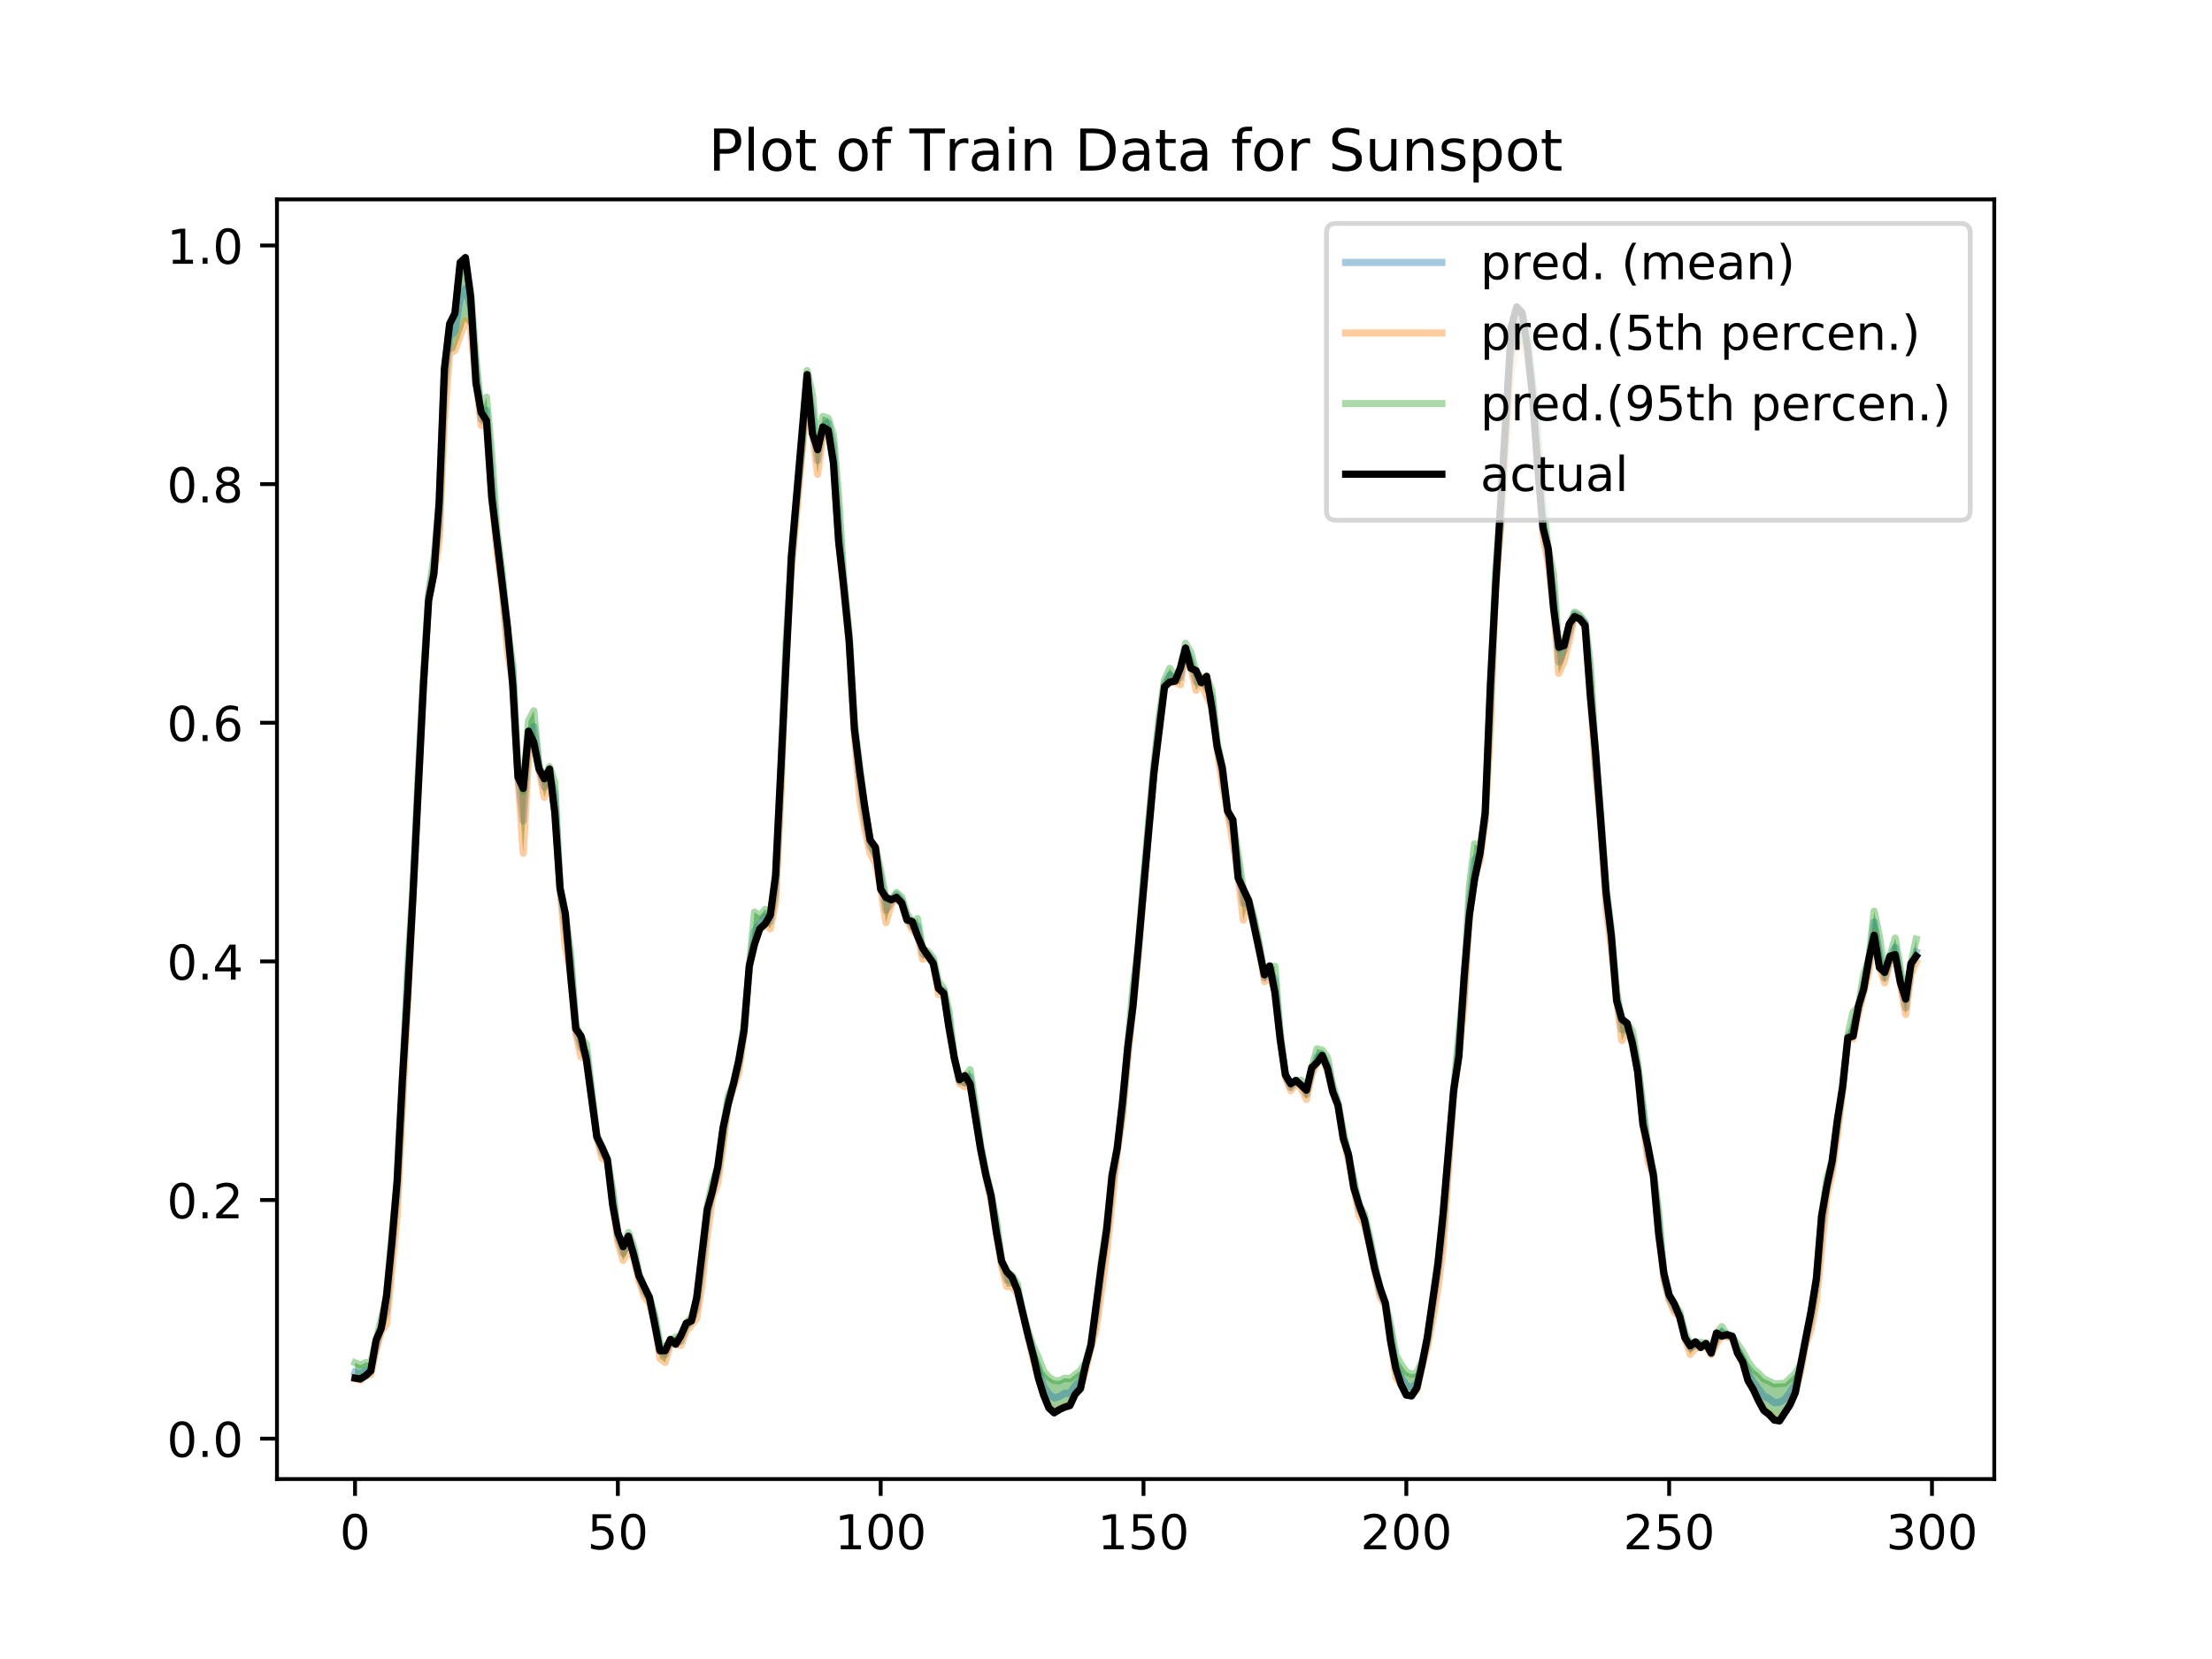 <?xml version="1.0" encoding="utf-8" standalone="no"?>
<!DOCTYPE svg PUBLIC "-//W3C//DTD SVG 1.1//EN"
  "http://www.w3.org/Graphics/SVG/1.1/DTD/svg11.dtd">
<!-- Created with matplotlib (http://matplotlib.org/) -->
<svg height="345pt" version="1.1" viewBox="0 0 460 345" width="460pt" xmlns="http://www.w3.org/2000/svg" xmlns:xlink="http://www.w3.org/1999/xlink">
 <defs>
  <style type="text/css">
*{stroke-linecap:butt;stroke-linejoin:round;}
  </style>
 </defs>
 <g id="figure_1">
  <g id="patch_1">
   <path d="M 0 345.6 
L 460.8 345.6 
L 460.8 0 
L 0 0 
z
" style="fill:#ffffff;"/>
  </g>
  <g id="axes_1">
   <g id="patch_2">
    <path d="M 57.6 307.584 
L 414.72 307.584 
L 414.72 41.472 
L 57.6 41.472 
z
" style="fill:#ffffff;"/>
   </g>
   <g id="PolyCollection_1">
    <path clip-path="url(#p7fd35e4f62)" d="M 73.833 283.401 
L 73.833 286.577 
L 74.926 287.036 
L 76.019 286.057 
L 77.112 285.891 
L 78.205 280.775 
L 79.298 276.934 
L 80.391 275.305 
L 81.485 263.992 
L 82.578 252.868 
L 83.671 230.648 
L 84.764 206.463 
L 85.857 188.164 
L 86.95 164.081 
L 88.043 143.191 
L 89.136 124.8 
L 90.229 119.446 
L 91.323 112.468 
L 92.416 87.406 
L 93.509 73.345 
L 94.602 72.884 
L 95.695 69.898 
L 96.788 66.735 
L 97.881 68.383 
L 98.974 79.222 
L 100.067 88.477 
L 101.161 87.344 
L 102.254 103.313 
L 103.347 114.938 
L 104.44 122.863 
L 105.533 135.536 
L 106.626 142.08 
L 107.719 161.562 
L 108.812 177.422 
L 109.905 157.372 
L 110.999 154.107 
L 112.092 160.016 
L 113.185 165.804 
L 114.278 162.538 
L 115.371 168.461 
L 116.464 184.978 
L 117.557 196.778 
L 118.65 202.357 
L 119.743 214.969 
L 120.837 219.796 
L 121.93 220.246 
L 123.023 228.567 
L 124.116 236.495 
L 125.209 240.843 
L 126.302 241.591 
L 127.395 250.257 
L 128.488 258.391 
L 129.581 262.125 
L 130.675 260.012 
L 131.768 261.646 
L 132.861 266.274 
L 133.954 269.624 
L 135.047 271.022 
L 136.14 275.044 
L 137.233 282.517 
L 138.326 283.333 
L 139.42 279.478 
L 140.513 279.437 
L 141.606 279.782 
L 142.699 276.899 
L 143.792 275.551 
L 144.885 274.148 
L 145.978 267.188 
L 147.071 256.817 
L 148.164 249.022 
L 149.258 246.041 
L 150.351 238.492 
L 151.444 229.484 
L 152.537 226.336 
L 153.63 223.043 
L 154.723 215.216 
L 155.816 201.267 
L 156.909 196.267 
L 158.002 193.1 
L 159.096 192.022 
L 160.189 193.133 
L 161.282 187.746 
L 162.375 165.869 
L 163.468 136.79 
L 164.561 118.868 
L 165.654 106.247 
L 166.747 94.574 
L 167.84 83.165 
L 168.934 89.684 
L 170.027 98.635 
L 171.12 90.535 
L 172.213 89.26 
L 173.306 95.744 
L 174.399 112.504 
L 175.492 123.847 
L 176.585 134.033 
L 177.678 152.995 
L 178.772 166.141 
L 179.865 172.599 
L 180.958 177.451 
L 182.051 179.513 
L 183.144 184.626 
L 184.237 191.867 
L 185.33 188.099 
L 186.423 186.527 
L 187.516 187.77 
L 188.61 191.292 
L 189.703 193.353 
L 190.796 194.395 
L 191.889 199.499 
L 192.982 198.839 
L 194.075 200.346 
L 195.168 206.77 
L 196.261 206.523 
L 197.354 213.719 
L 198.448 220.167 
L 199.541 225.317 
L 200.634 225.99 
L 201.727 225.252 
L 202.82 232.139 
L 203.913 238.896 
L 205.006 244.864 
L 206.099 249.687 
L 207.193 256.14 
L 208.286 263.247 
L 209.379 267.559 
L 210.472 267.53 
L 211.565 269.078 
L 212.658 273.005 
L 213.751 278.037 
L 214.844 282.695 
L 215.937 286.516 
L 217.031 290.105 
L 218.124 292.64 
L 219.217 293.606 
L 220.31 292.973 
L 221.403 292.411 
L 222.496 292.146 
L 223.589 289.87 
L 224.682 288.677 
L 225.775 284.923 
L 226.869 280.303 
L 227.962 276.375 
L 229.055 268.104 
L 230.148 260.46 
L 231.241 250.101 
L 232.334 239.712 
L 233.427 232.397 
L 234.52 220.091 
L 235.613 209.211 
L 236.707 199.062 
L 237.8 185.749 
L 238.893 172.394 
L 239.986 160.565 
L 241.079 151.458 
L 242.172 142.817 
L 243.265 141.679 
L 244.358 141.905 
L 245.451 142.404 
L 246.545 135.75 
L 247.638 138.809 
L 248.731 143.561 
L 249.824 141.95 
L 250.917 144.726 
L 252.01 146.896 
L 253.103 155.951 
L 254.196 163.025 
L 255.289 168.988 
L 256.383 175.12 
L 257.476 182.285 
L 258.569 191.345 
L 259.662 187.268 
L 260.755 192.235 
L 261.848 197.109 
L 262.941 204.134 
L 264.034 202.897 
L 265.127 206.202 
L 266.221 216.282 
L 267.314 223.958 
L 268.407 226.813 
L 269.5 225.198 
L 270.593 226.392 
L 271.686 228.635 
L 272.779 223.535 
L 273.872 220.978 
L 274.966 219.897 
L 276.059 222.699 
L 277.152 227.212 
L 278.245 229.844 
L 279.338 236.698 
L 280.431 241.363 
L 281.524 246.919 
L 282.617 252.734 
L 283.71 254.636 
L 284.804 259.014 
L 285.897 264.423 
L 286.99 269.635 
L 288.083 271.624 
L 289.176 278.641 
L 290.269 286.429 
L 291.362 287.936 
L 292.455 290.078 
L 293.548 290.247 
L 294.642 289.106 
L 295.735 284.13 
L 296.828 280.179 
L 297.921 274.61 
L 299.014 268.047 
L 300.107 259.332 
L 301.2 243.954 
L 302.293 227.742 
L 303.386 219.463 
L 304.48 208.879 
L 305.573 190.188 
L 306.666 182.293 
L 307.759 179.007 
L 308.852 170.724 
L 309.945 151.451 
L 311.038 121.702 
L 312.131 109.337 
L 313.224 92.517 
L 314.318 76.886 
L 315.411 71.43 
L 316.504 71.704 
L 317.597 73.88 
L 318.69 82.04 
L 319.783 96.9 
L 320.876 111.26 
L 321.969 117.304 
L 323.062 126.105 
L 324.156 140.016 
L 325.249 137.496 
L 326.342 133.169 
L 327.435 128.161 
L 328.528 128.685 
L 329.621 130.006 
L 330.714 144.386 
L 331.807 160.733 
L 332.9 171.82 
L 333.994 188.715 
L 335.087 197.633 
L 336.18 207.891 
L 337.273 216.395 
L 338.366 214.286 
L 339.459 216.965 
L 340.552 222.782 
L 341.645 233.464 
L 342.739 241.659 
L 343.832 244.438 
L 344.925 256.212 
L 346.018 266.178 
L 347.111 270.353 
L 348.204 272.958 
L 349.297 273.835 
L 350.39 278.401 
L 351.483 281.654 
L 352.577 280.375 
L 353.67 280.172 
L 354.763 279.985 
L 355.856 281.702 
L 356.949 279.49 
L 358.042 277.811 
L 359.135 278.015 
L 360.228 278.21 
L 361.321 281.361 
L 362.415 283.471 
L 363.508 287.058 
L 364.601 288.938 
L 365.694 291.145 
L 366.787 293.114 
L 367.88 293.909 
L 368.973 295.036 
L 370.066 295.154 
L 371.159 293.632 
L 372.253 291.944 
L 373.346 289.507 
L 374.439 285.44 
L 375.532 279.692 
L 376.625 276.283 
L 377.718 270.66 
L 378.811 260.194 
L 379.904 248.74 
L 380.997 243.926 
L 382.091 236.157 
L 383.184 226.871 
L 384.277 216.204 
L 385.37 216.052 
L 386.463 210.822 
L 387.556 206.32 
L 388.649 202.025 
L 389.742 194.185 
L 390.835 201.041 
L 391.929 204.392 
L 393.022 200.006 
L 394.115 198.441 
L 395.208 204.719 
L 396.301 210.963 
L 397.394 202.647 
L 398.487 200.107 
L 398.487 195.323 
L 398.487 195.323 
L 397.394 200.451 
L 396.301 207.972 
L 395.208 201.374 
L 394.115 195.08 
L 393.022 198.914 
L 391.929 202.339 
L 390.835 194.734 
L 389.742 189.492 
L 388.649 199.4 
L 387.556 202.731 
L 386.463 209.34 
L 385.37 210.492 
L 384.277 215.324 
L 383.184 225.65 
L 382.091 233.094 
L 380.997 241.499 
L 379.904 244.996 
L 378.811 252.897 
L 377.718 265.873 
L 376.625 272.748 
L 375.532 277.825 
L 374.439 283.759 
L 373.346 285.612 
L 372.253 286.7 
L 371.159 287.67 
L 370.066 287.698 
L 368.973 287.775 
L 367.88 287.2 
L 366.787 286.724 
L 365.694 285.612 
L 364.601 284.715 
L 363.508 283.173 
L 362.415 281.092 
L 361.321 279.581 
L 360.228 277.893 
L 359.135 277.575 
L 358.042 275.885 
L 356.949 277.405 
L 355.856 280.247 
L 354.763 279.301 
L 353.67 279.217 
L 352.577 279.083 
L 351.483 279.465 
L 350.39 277.173 
L 349.297 272.808 
L 348.204 271.31 
L 347.111 269.409 
L 346.018 264.9 
L 344.925 252.038 
L 343.832 243.462 
L 342.739 238.762 
L 341.645 230.034 
L 340.552 220.951 
L 339.459 214.37 
L 338.366 212.82 
L 337.273 212.128 
L 336.18 206.158 
L 335.087 193.377 
L 333.994 184.503 
L 332.9 169.291 
L 331.807 156.579 
L 330.714 138.168 
L 329.621 129.386 
L 328.528 127.913 
L 327.435 127.265 
L 326.342 129.929 
L 325.249 133.748 
L 324.156 134.956 
L 323.062 119.443 
L 321.969 114.184 
L 320.876 104.706 
L 319.783 89.856 
L 318.69 79.106 
L 317.597 68.022 
L 316.504 65.006 
L 315.411 64.038 
L 314.318 68.032 
L 313.224 85.904 
L 312.131 104.766 
L 311.038 118.495 
L 309.945 142.583 
L 308.852 169.164 
L 307.759 176.405 
L 306.666 175.47 
L 305.573 184.408 
L 304.48 203.526 
L 303.386 215.069 
L 302.293 226.75 
L 301.2 239.151 
L 300.107 252.476 
L 299.014 262.39 
L 297.921 270.417 
L 296.828 278.162 
L 295.735 283.034 
L 294.642 285.522 
L 293.548 285.776 
L 292.455 285.297 
L 291.362 283.74 
L 290.269 281.727 
L 289.176 275.585 
L 288.083 270.752 
L 286.99 267.935 
L 285.897 262.813 
L 284.804 256.964 
L 283.71 252.433 
L 282.617 250.558 
L 281.524 245.557 
L 280.431 240.13 
L 279.338 235.281 
L 278.245 229.382 
L 277.152 225.645 
L 276.059 219.892 
L 274.966 218.385 
L 273.872 218.115 
L 272.779 222.141 
L 271.686 226.753 
L 270.593 224.676 
L 269.5 224.646 
L 268.407 225.455 
L 267.314 223.546 
L 266.221 214.655 
L 265.127 200.966 
L 264.034 200.971 
L 262.941 202.75 
L 261.848 196.246 
L 260.755 190.777 
L 259.662 187.06 
L 258.569 185.102 
L 257.476 178.174 
L 256.383 170.48 
L 255.289 168.555 
L 254.196 159.391 
L 253.103 154.271 
L 252.01 143.528 
L 250.917 140.867 
L 249.824 141.006 
L 248.731 139.74 
L 247.638 135.656 
L 246.545 133.781 
L 245.451 139.177 
L 244.358 140.67 
L 243.265 138.987 
L 242.172 141.371 
L 241.079 149.031 
L 239.986 158.782 
L 238.893 170.331 
L 237.8 182.554 
L 236.707 196.782 
L 235.613 205.286 
L 234.52 217.888 
L 233.427 229.448 
L 232.334 238.522 
L 231.241 244.548 
L 230.148 254.799 
L 229.055 262.04 
L 227.962 271.384 
L 226.869 279.399 
L 225.775 283.302 
L 224.682 285.012 
L 223.589 285.846 
L 222.496 286.72 
L 221.403 286.616 
L 220.31 287.15 
L 219.217 287.092 
L 218.124 286.4 
L 217.031 285.147 
L 215.937 282.32 
L 214.844 279.93 
L 213.751 276.661 
L 212.658 272.791 
L 211.565 267.04 
L 210.472 265.214 
L 209.379 264.647 
L 208.286 262.004 
L 207.193 253.808 
L 206.099 248.112 
L 205.006 243.66 
L 203.913 237.948 
L 202.82 229.771 
L 201.727 222.453 
L 200.634 223.9 
L 199.541 224.549 
L 198.448 219.735 
L 197.354 210.242 
L 196.261 205.632 
L 195.168 204.061 
L 194.075 199.228 
L 192.982 197.859 
L 191.889 197.306 
L 190.796 191.038 
L 189.703 191.788 
L 188.61 189.992 
L 187.516 186.576 
L 186.423 185.602 
L 185.33 187.17 
L 184.237 186.855 
L 183.144 181.033 
L 182.051 176.206 
L 180.958 174.771 
L 179.865 168.227 
L 178.772 159.585 
L 177.678 150.295 
L 176.585 131.462 
L 175.492 120.69 
L 174.399 103.29 
L 173.306 90.417 
L 172.213 86.959 
L 171.12 86.595 
L 170.027 93.62 
L 168.934 82.03 
L 167.84 77.076 
L 166.747 92.538 
L 165.654 103.609 
L 164.561 116.015 
L 163.468 133.602 
L 162.375 160.278 
L 161.282 182.537 
L 160.189 190.402 
L 159.096 189.1 
L 158.002 190.446 
L 156.909 189.686 
L 155.816 200.869 
L 154.723 213.123 
L 153.63 220.546 
L 152.537 225.091 
L 151.444 227.945 
L 150.351 234.837 
L 149.258 242.73 
L 148.164 245.872 
L 147.071 250.93 
L 145.978 261.16 
L 144.885 270.031 
L 143.792 273.845 
L 142.699 275.224 
L 141.606 277.841 
L 140.513 278.063 
L 139.42 278.623 
L 138.326 280.658 
L 137.233 279.295 
L 136.14 273.463 
L 135.047 269.635 
L 133.954 267.722 
L 132.861 264.714 
L 131.768 259.161 
L 130.675 256.303 
L 129.581 259.363 
L 128.488 256.45 
L 127.395 247.342 
L 126.302 240.967 
L 125.209 238.702 
L 124.116 236.096 
L 123.023 226.182 
L 121.93 217.162 
L 120.837 215.749 
L 119.743 213.112 
L 118.65 197.968 
L 117.557 190.115 
L 116.464 184.214 
L 115.371 162.701 
L 114.278 159.404 
L 113.185 162.042 
L 112.092 159.152 
L 110.999 147.819 
L 109.905 149.932 
L 108.812 164.555 
L 107.719 160.984 
L 106.626 138.167 
L 105.533 130.623 
L 104.44 119.042 
L 103.347 110.171 
L 102.254 94.385 
L 101.161 82.595 
L 100.067 85.921 
L 98.974 74.414 
L 97.881 60.768 
L 96.788 54.102 
L 95.695 55.163 
L 94.602 65.442 
L 93.509 67.47 
L 92.416 76.964 
L 91.323 105.083 
L 90.229 116.057 
L 89.136 123.444 
L 88.043 141.071 
L 86.95 161.393 
L 85.857 184.769 
L 84.764 201.366 
L 83.671 224.776 
L 82.578 245.79 
L 81.485 256.939 
L 80.391 269.697 
L 79.298 274.21 
L 78.205 278.909 
L 77.112 283.351 
L 76.019 283.368 
L 74.926 283.891 
L 73.833 283.401 
z
" style="fill:#008000;fill-opacity:0.4;"/>
   </g>
   <g id="matplotlib.axis_1">
    <g id="xtick_1">
     <g id="line2d_1">
      <defs>
       <path d="M 0 0 
L 0 3.5 
" id="m88e26ce57f" style="stroke:#000000;stroke-width:0.8;"/>
      </defs>
      <g>
       <use style="stroke:#000000;stroke-width:0.8;" x="73.833" xlink:href="#m88e26ce57f" y="307.584"/>
      </g>
     </g>
     <g id="text_1">
      <!-- 0 -->
      <defs>
       <path d="M 31.781 66.406 
Q 24.172 66.406 20.328 58.906 
Q 16.5 51.422 16.5 36.375 
Q 16.5 21.391 20.328 13.891 
Q 24.172 6.391 31.781 6.391 
Q 39.453 6.391 43.281 13.891 
Q 47.125 21.391 47.125 36.375 
Q 47.125 51.422 43.281 58.906 
Q 39.453 66.406 31.781 66.406 
z
M 31.781 74.219 
Q 44.047 74.219 50.516 64.516 
Q 56.984 54.828 56.984 36.375 
Q 56.984 17.969 50.516 8.266 
Q 44.047 -1.422 31.781 -1.422 
Q 19.531 -1.422 13.062 8.266 
Q 6.594 17.969 6.594 36.375 
Q 6.594 54.828 13.062 64.516 
Q 19.531 74.219 31.781 74.219 
z
" id="DejaVuSans-30"/>
      </defs>
      <g transform="translate(70.651 322.182)scale(0.1 -0.1)">
       <use xlink:href="#DejaVuSans-30"/>
      </g>
     </g>
    </g>
    <g id="xtick_2">
     <g id="line2d_2">
      <g>
       <use style="stroke:#000000;stroke-width:0.8;" x="128.488" xlink:href="#m88e26ce57f" y="307.584"/>
      </g>
     </g>
     <g id="text_2">
      <!-- 50 -->
      <defs>
       <path d="M 10.797 72.906 
L 49.516 72.906 
L 49.516 64.594 
L 19.828 64.594 
L 19.828 46.734 
Q 21.969 47.469 24.109 47.828 
Q 26.266 48.188 28.422 48.188 
Q 40.625 48.188 47.75 41.5 
Q 54.891 34.812 54.891 23.391 
Q 54.891 11.625 47.562 5.094 
Q 40.234 -1.422 26.906 -1.422 
Q 22.312 -1.422 17.547 -0.641 
Q 12.797 0.141 7.719 1.703 
L 7.719 11.625 
Q 12.109 9.234 16.797 8.062 
Q 21.484 6.891 26.703 6.891 
Q 35.156 6.891 40.078 11.328 
Q 45.016 15.766 45.016 23.391 
Q 45.016 31 40.078 35.438 
Q 35.156 39.891 26.703 39.891 
Q 22.75 39.891 18.812 39.016 
Q 14.891 38.141 10.797 36.281 
z
" id="DejaVuSans-35"/>
      </defs>
      <g transform="translate(122.126 322.182)scale(0.1 -0.1)">
       <use xlink:href="#DejaVuSans-35"/>
       <use x="63.623" xlink:href="#DejaVuSans-30"/>
      </g>
     </g>
    </g>
    <g id="xtick_3">
     <g id="line2d_3">
      <g>
       <use style="stroke:#000000;stroke-width:0.8;" x="183.144" xlink:href="#m88e26ce57f" y="307.584"/>
      </g>
     </g>
     <g id="text_3">
      <!-- 100 -->
      <defs>
       <path d="M 12.406 8.297 
L 28.516 8.297 
L 28.516 63.922 
L 10.984 60.406 
L 10.984 69.391 
L 28.422 72.906 
L 38.281 72.906 
L 38.281 8.297 
L 54.391 8.297 
L 54.391 0 
L 12.406 0 
z
" id="DejaVuSans-31"/>
      </defs>
      <g transform="translate(173.6 322.182)scale(0.1 -0.1)">
       <use xlink:href="#DejaVuSans-31"/>
       <use x="63.623" xlink:href="#DejaVuSans-30"/>
       <use x="127.246" xlink:href="#DejaVuSans-30"/>
      </g>
     </g>
    </g>
    <g id="xtick_4">
     <g id="line2d_4">
      <g>
       <use style="stroke:#000000;stroke-width:0.8;" x="237.8" xlink:href="#m88e26ce57f" y="307.584"/>
      </g>
     </g>
     <g id="text_4">
      <!-- 150 -->
      <g transform="translate(228.256 322.182)scale(0.1 -0.1)">
       <use xlink:href="#DejaVuSans-31"/>
       <use x="63.623" xlink:href="#DejaVuSans-35"/>
       <use x="127.246" xlink:href="#DejaVuSans-30"/>
      </g>
     </g>
    </g>
    <g id="xtick_5">
     <g id="line2d_5">
      <g>
       <use style="stroke:#000000;stroke-width:0.8;" x="292.455" xlink:href="#m88e26ce57f" y="307.584"/>
      </g>
     </g>
     <g id="text_5">
      <!-- 200 -->
      <defs>
       <path d="M 19.188 8.297 
L 53.609 8.297 
L 53.609 0 
L 7.328 0 
L 7.328 8.297 
Q 12.938 14.109 22.625 23.891 
Q 32.328 33.688 34.812 36.531 
Q 39.547 41.844 41.422 45.531 
Q 43.312 49.219 43.312 52.781 
Q 43.312 58.594 39.234 62.25 
Q 35.156 65.922 28.609 65.922 
Q 23.969 65.922 18.812 64.312 
Q 13.672 62.703 7.812 59.422 
L 7.812 69.391 
Q 13.766 71.781 18.938 73 
Q 24.125 74.219 28.422 74.219 
Q 39.75 74.219 46.484 68.547 
Q 53.219 62.891 53.219 53.422 
Q 53.219 48.922 51.531 44.891 
Q 49.859 40.875 45.406 35.406 
Q 44.188 33.984 37.641 27.219 
Q 31.109 20.453 19.188 8.297 
z
" id="DejaVuSans-32"/>
      </defs>
      <g transform="translate(282.912 322.182)scale(0.1 -0.1)">
       <use xlink:href="#DejaVuSans-32"/>
       <use x="63.623" xlink:href="#DejaVuSans-30"/>
       <use x="127.246" xlink:href="#DejaVuSans-30"/>
      </g>
     </g>
    </g>
    <g id="xtick_6">
     <g id="line2d_6">
      <g>
       <use style="stroke:#000000;stroke-width:0.8;" x="347.111" xlink:href="#m88e26ce57f" y="307.584"/>
      </g>
     </g>
     <g id="text_6">
      <!-- 250 -->
      <g transform="translate(337.567 322.182)scale(0.1 -0.1)">
       <use xlink:href="#DejaVuSans-32"/>
       <use x="63.623" xlink:href="#DejaVuSans-35"/>
       <use x="127.246" xlink:href="#DejaVuSans-30"/>
      </g>
     </g>
    </g>
    <g id="xtick_7">
     <g id="line2d_7">
      <g>
       <use style="stroke:#000000;stroke-width:0.8;" x="401.767" xlink:href="#m88e26ce57f" y="307.584"/>
      </g>
     </g>
     <g id="text_7">
      <!-- 300 -->
      <defs>
       <path d="M 40.578 39.312 
Q 47.656 37.797 51.625 33 
Q 55.609 28.219 55.609 21.188 
Q 55.609 10.406 48.188 4.484 
Q 40.766 -1.422 27.094 -1.422 
Q 22.516 -1.422 17.656 -0.516 
Q 12.797 0.391 7.625 2.203 
L 7.625 11.719 
Q 11.719 9.328 16.594 8.109 
Q 21.484 6.891 26.812 6.891 
Q 36.078 6.891 40.938 10.547 
Q 45.797 14.203 45.797 21.188 
Q 45.797 27.641 41.281 31.266 
Q 36.766 34.906 28.719 34.906 
L 20.219 34.906 
L 20.219 43.016 
L 29.109 43.016 
Q 36.375 43.016 40.234 45.922 
Q 44.094 48.828 44.094 54.297 
Q 44.094 59.906 40.109 62.906 
Q 36.141 65.922 28.719 65.922 
Q 24.656 65.922 20.016 65.031 
Q 15.375 64.156 9.812 62.312 
L 9.812 71.094 
Q 15.438 72.656 20.344 73.438 
Q 25.25 74.219 29.594 74.219 
Q 40.828 74.219 47.359 69.109 
Q 53.906 64.016 53.906 55.328 
Q 53.906 49.266 50.438 45.094 
Q 46.969 40.922 40.578 39.312 
z
" id="DejaVuSans-33"/>
      </defs>
      <g transform="translate(392.223 322.182)scale(0.1 -0.1)">
       <use xlink:href="#DejaVuSans-33"/>
       <use x="63.623" xlink:href="#DejaVuSans-30"/>
       <use x="127.246" xlink:href="#DejaVuSans-30"/>
      </g>
     </g>
    </g>
   </g>
   <g id="matplotlib.axis_2">
    <g id="ytick_1">
     <g id="line2d_8">
      <defs>
       <path d="M 0 0 
L -3.5 0 
" id="mdd215b3b22" style="stroke:#000000;stroke-width:0.8;"/>
      </defs>
      <g>
       <use style="stroke:#000000;stroke-width:0.8;" x="57.6" xlink:href="#mdd215b3b22" y="299.179"/>
      </g>
     </g>
     <g id="text_8">
      <!-- 0.0 -->
      <defs>
       <path d="M 10.688 12.406 
L 21 12.406 
L 21 0 
L 10.688 0 
z
" id="DejaVuSans-2e"/>
      </defs>
      <g transform="translate(34.697 302.978)scale(0.1 -0.1)">
       <use xlink:href="#DejaVuSans-30"/>
       <use x="63.623" xlink:href="#DejaVuSans-2e"/>
       <use x="95.41" xlink:href="#DejaVuSans-30"/>
      </g>
     </g>
    </g>
    <g id="ytick_2">
     <g id="line2d_9">
      <g>
       <use style="stroke:#000000;stroke-width:0.8;" x="57.6" xlink:href="#mdd215b3b22" y="249.553"/>
      </g>
     </g>
     <g id="text_9">
      <!-- 0.2 -->
      <g transform="translate(34.697 253.353)scale(0.1 -0.1)">
       <use xlink:href="#DejaVuSans-30"/>
       <use x="63.623" xlink:href="#DejaVuSans-2e"/>
       <use x="95.41" xlink:href="#DejaVuSans-32"/>
      </g>
     </g>
    </g>
    <g id="ytick_3">
     <g id="line2d_10">
      <g>
       <use style="stroke:#000000;stroke-width:0.8;" x="57.6" xlink:href="#mdd215b3b22" y="199.928"/>
      </g>
     </g>
     <g id="text_10">
      <!-- 0.4 -->
      <defs>
       <path d="M 37.797 64.312 
L 12.891 25.391 
L 37.797 25.391 
z
M 35.203 72.906 
L 47.609 72.906 
L 47.609 25.391 
L 58.016 25.391 
L 58.016 17.188 
L 47.609 17.188 
L 47.609 0 
L 37.797 0 
L 37.797 17.188 
L 4.891 17.188 
L 4.891 26.703 
z
" id="DejaVuSans-34"/>
      </defs>
      <g transform="translate(34.697 203.727)scale(0.1 -0.1)">
       <use xlink:href="#DejaVuSans-30"/>
       <use x="63.623" xlink:href="#DejaVuSans-2e"/>
       <use x="95.41" xlink:href="#DejaVuSans-34"/>
      </g>
     </g>
    </g>
    <g id="ytick_4">
     <g id="line2d_11">
      <g>
       <use style="stroke:#000000;stroke-width:0.8;" x="57.6" xlink:href="#mdd215b3b22" y="150.302"/>
      </g>
     </g>
     <g id="text_11">
      <!-- 0.6 -->
      <defs>
       <path d="M 33.016 40.375 
Q 26.375 40.375 22.484 35.828 
Q 18.609 31.297 18.609 23.391 
Q 18.609 15.531 22.484 10.953 
Q 26.375 6.391 33.016 6.391 
Q 39.656 6.391 43.531 10.953 
Q 47.406 15.531 47.406 23.391 
Q 47.406 31.297 43.531 35.828 
Q 39.656 40.375 33.016 40.375 
z
M 52.594 71.297 
L 52.594 62.312 
Q 48.875 64.062 45.094 64.984 
Q 41.312 65.922 37.594 65.922 
Q 27.828 65.922 22.672 59.328 
Q 17.531 52.734 16.797 39.406 
Q 19.672 43.656 24.016 45.922 
Q 28.375 48.188 33.594 48.188 
Q 44.578 48.188 50.953 41.516 
Q 57.328 34.859 57.328 23.391 
Q 57.328 12.156 50.688 5.359 
Q 44.047 -1.422 33.016 -1.422 
Q 20.359 -1.422 13.672 8.266 
Q 6.984 17.969 6.984 36.375 
Q 6.984 53.656 15.188 63.938 
Q 23.391 74.219 37.203 74.219 
Q 40.922 74.219 44.703 73.484 
Q 48.484 72.75 52.594 71.297 
z
" id="DejaVuSans-36"/>
      </defs>
      <g transform="translate(34.697 154.102)scale(0.1 -0.1)">
       <use xlink:href="#DejaVuSans-30"/>
       <use x="63.623" xlink:href="#DejaVuSans-2e"/>
       <use x="95.41" xlink:href="#DejaVuSans-36"/>
      </g>
     </g>
    </g>
    <g id="ytick_5">
     <g id="line2d_12">
      <g>
       <use style="stroke:#000000;stroke-width:0.8;" x="57.6" xlink:href="#mdd215b3b22" y="100.677"/>
      </g>
     </g>
     <g id="text_12">
      <!-- 0.8 -->
      <defs>
       <path d="M 31.781 34.625 
Q 24.75 34.625 20.719 30.859 
Q 16.703 27.094 16.703 20.516 
Q 16.703 13.922 20.719 10.156 
Q 24.75 6.391 31.781 6.391 
Q 38.812 6.391 42.859 10.172 
Q 46.922 13.969 46.922 20.516 
Q 46.922 27.094 42.891 30.859 
Q 38.875 34.625 31.781 34.625 
z
M 21.922 38.812 
Q 15.578 40.375 12.031 44.719 
Q 8.5 49.078 8.5 55.328 
Q 8.5 64.062 14.719 69.141 
Q 20.953 74.219 31.781 74.219 
Q 42.672 74.219 48.875 69.141 
Q 55.078 64.062 55.078 55.328 
Q 55.078 49.078 51.531 44.719 
Q 48 40.375 41.703 38.812 
Q 48.828 37.156 52.797 32.312 
Q 56.781 27.484 56.781 20.516 
Q 56.781 9.906 50.312 4.234 
Q 43.844 -1.422 31.781 -1.422 
Q 19.734 -1.422 13.25 4.234 
Q 6.781 9.906 6.781 20.516 
Q 6.781 27.484 10.781 32.312 
Q 14.797 37.156 21.922 38.812 
z
M 18.312 54.391 
Q 18.312 48.734 21.844 45.562 
Q 25.391 42.391 31.781 42.391 
Q 38.141 42.391 41.719 45.562 
Q 45.312 48.734 45.312 54.391 
Q 45.312 60.062 41.719 63.234 
Q 38.141 66.406 31.781 66.406 
Q 25.391 66.406 21.844 63.234 
Q 18.312 60.062 18.312 54.391 
z
" id="DejaVuSans-38"/>
      </defs>
      <g transform="translate(34.697 104.476)scale(0.1 -0.1)">
       <use xlink:href="#DejaVuSans-30"/>
       <use x="63.623" xlink:href="#DejaVuSans-2e"/>
       <use x="95.41" xlink:href="#DejaVuSans-38"/>
      </g>
     </g>
    </g>
    <g id="ytick_6">
     <g id="line2d_13">
      <g>
       <use style="stroke:#000000;stroke-width:0.8;" x="57.6" xlink:href="#mdd215b3b22" y="51.051"/>
      </g>
     </g>
     <g id="text_13">
      <!-- 1.0 -->
      <g transform="translate(34.697 54.851)scale(0.1 -0.1)">
       <use xlink:href="#DejaVuSans-31"/>
       <use x="63.623" xlink:href="#DejaVuSans-2e"/>
       <use x="95.41" xlink:href="#DejaVuSans-30"/>
      </g>
     </g>
    </g>
   </g>
   <g id="line2d_14">
    <path clip-path="url(#p7fd35e4f62)" d="M 73.833 285.355 
L 74.926 285.801 
L 76.019 284.976 
L 77.112 284.742 
L 79.298 275.733 
L 80.391 272.662 
L 81.485 259.933 
L 82.578 248.711 
L 83.671 227.543 
L 84.764 203.929 
L 85.857 186.503 
L 86.95 162.981 
L 88.043 142.266 
L 89.136 124.138 
L 90.229 118.161 
L 91.323 109.408 
L 92.416 81.401 
L 93.509 69.984 
L 94.602 68.893 
L 95.695 61.994 
L 96.788 60.028 
L 97.881 63.853 
L 98.974 76.623 
L 100.067 87.198 
L 101.161 85.321 
L 102.254 99.816 
L 103.347 112.572 
L 104.44 121.402 
L 105.533 132.951 
L 106.626 139.687 
L 107.719 161.237 
L 108.812 170.713 
L 109.905 153.236 
L 110.999 151.103 
L 112.092 159.674 
L 113.185 163.66 
L 114.278 160.702 
L 115.371 165.088 
L 116.464 184.639 
L 117.557 192.937 
L 118.65 199.902 
L 119.743 214.018 
L 120.837 217.915 
L 121.93 218.913 
L 124.116 236.331 
L 125.209 239.7 
L 126.302 241.241 
L 127.395 248.547 
L 128.488 257.29 
L 129.581 260.648 
L 130.675 257.875 
L 131.768 260.539 
L 132.861 265.441 
L 133.954 268.62 
L 135.047 270.196 
L 136.14 274.122 
L 137.233 280.902 
L 138.326 281.71 
L 139.42 279.124 
L 140.513 278.664 
L 141.606 278.877 
L 142.699 275.929 
L 143.792 274.695 
L 144.885 272.05 
L 145.978 263.541 
L 147.071 253.267 
L 148.164 247.506 
L 149.258 244.162 
L 151.444 228.746 
L 152.537 225.622 
L 153.63 221.586 
L 154.723 214.2 
L 155.816 201.021 
L 156.909 193.666 
L 158.002 192 
L 159.096 190.655 
L 160.189 191.656 
L 161.282 185.539 
L 162.375 163.155 
L 163.468 134.847 
L 164.561 117.552 
L 165.654 104.694 
L 166.747 93.405 
L 167.84 79.544 
L 168.934 85.782 
L 170.027 95.766 
L 171.12 88.626 
L 172.213 87.917 
L 173.306 92.752 
L 174.399 108.816 
L 175.492 122.29 
L 176.585 132.88 
L 177.678 151.619 
L 178.772 162.234 
L 179.865 170.412 
L 180.958 175.938 
L 182.051 177.431 
L 183.144 182.587 
L 184.237 189.29 
L 186.423 185.999 
L 187.516 187.301 
L 188.61 190.78 
L 189.703 192.713 
L 190.796 192.534 
L 191.889 198.42 
L 192.982 198.44 
L 194.075 199.89 
L 195.168 205.454 
L 196.261 206.08 
L 197.354 212.276 
L 198.448 219.962 
L 199.541 224.895 
L 200.634 225.179 
L 201.727 223.959 
L 203.913 238.419 
L 205.006 244.277 
L 206.099 248.843 
L 207.193 255.065 
L 208.286 262.533 
L 209.379 266.183 
L 210.472 266.179 
L 211.565 268.124 
L 213.751 277.398 
L 214.844 281.421 
L 217.031 288.236 
L 218.124 289.945 
L 219.217 290.716 
L 220.31 290.429 
L 221.403 289.741 
L 222.496 289.775 
L 223.589 288.188 
L 224.682 287.086 
L 225.775 284.017 
L 226.869 279.816 
L 227.962 273.752 
L 229.055 264.563 
L 230.148 257.093 
L 231.241 246.746 
L 233.427 231.073 
L 235.613 207.651 
L 236.707 197.772 
L 238.893 171.347 
L 239.986 159.815 
L 241.079 149.967 
L 242.172 142.274 
L 243.265 140.369 
L 244.358 141.38 
L 245.451 140.876 
L 246.545 134.766 
L 247.638 137.286 
L 248.731 141.797 
L 249.824 141.528 
L 250.917 142.829 
L 252.01 144.981 
L 253.103 155.143 
L 254.196 160.834 
L 255.289 168.742 
L 256.383 172.204 
L 258.569 187.816 
L 259.662 187.167 
L 260.755 191.517 
L 261.848 196.631 
L 262.941 203.349 
L 264.034 201.926 
L 265.127 203.793 
L 266.221 215.641 
L 267.314 223.769 
L 268.407 226.177 
L 269.5 224.862 
L 270.593 225.577 
L 271.686 227.566 
L 272.779 222.971 
L 273.872 219.869 
L 274.966 219.231 
L 276.059 221.523 
L 277.152 226.587 
L 278.245 229.562 
L 279.338 236.005 
L 280.431 240.6 
L 282.617 251.439 
L 283.71 253.538 
L 284.804 258.142 
L 286.99 268.863 
L 288.083 271.138 
L 289.176 276.954 
L 290.269 284.209 
L 291.362 286.376 
L 292.455 288.21 
L 293.548 288.497 
L 294.642 287.65 
L 296.828 279.195 
L 299.014 264.628 
L 300.107 255.26 
L 302.293 227.224 
L 304.48 206.623 
L 305.573 187.79 
L 306.666 178.703 
L 307.759 177.665 
L 308.852 170.143 
L 309.945 146.881 
L 311.038 120.171 
L 312.131 107.309 
L 314.318 71.787 
L 315.411 67.326 
L 316.504 67.558 
L 317.597 71.229 
L 318.69 80.45 
L 319.783 93.621 
L 320.876 108.446 
L 323.062 122.999 
L 324.156 137.662 
L 325.249 135.27 
L 327.435 127.682 
L 328.528 128.3 
L 329.621 129.629 
L 330.714 141.432 
L 331.807 158.514 
L 332.9 170.759 
L 333.994 186.347 
L 335.087 195.286 
L 336.18 206.806 
L 337.273 214.148 
L 338.366 213.459 
L 339.459 215.984 
L 340.552 221.956 
L 342.739 240.177 
L 343.832 243.962 
L 344.925 253.842 
L 346.018 265.638 
L 347.111 269.974 
L 348.204 272.265 
L 349.297 273.427 
L 350.39 277.896 
L 351.483 280.385 
L 352.577 279.646 
L 353.67 279.704 
L 354.763 279.575 
L 355.856 281.084 
L 356.949 278.651 
L 358.042 276.954 
L 359.135 277.827 
L 360.228 278.057 
L 361.321 280.621 
L 362.415 282.53 
L 363.508 285.522 
L 364.601 287.356 
L 366.787 290.298 
L 367.88 290.871 
L 368.973 291.684 
L 370.066 291.614 
L 371.159 291.007 
L 372.253 289.561 
L 373.346 287.811 
L 374.439 284.465 
L 375.532 278.703 
L 376.625 274.236 
L 377.718 267.669 
L 378.811 255.65 
L 379.904 246.816 
L 380.997 242.473 
L 383.184 226.201 
L 384.277 215.773 
L 385.37 213.84 
L 386.463 210.086 
L 387.556 204.838 
L 388.649 200.47 
L 389.742 191.729 
L 390.835 198.327 
L 391.929 203.403 
L 393.022 199.457 
L 394.115 197.016 
L 396.301 209.608 
L 397.394 201.468 
L 398.487 198.01 
L 398.487 198.01 
" style="fill:none;opacity:0.4;stroke:#1f77b4;stroke-linecap:square;stroke-width:1.5;"/>
   </g>
   <g id="line2d_15">
    <path clip-path="url(#p7fd35e4f62)" d="M 73.833 286.577 
L 74.926 287.036 
L 76.019 286.057 
L 77.112 285.891 
L 78.205 280.775 
L 79.298 276.934 
L 80.391 275.305 
L 82.578 252.868 
L 88.043 143.191 
L 89.136 124.8 
L 90.229 119.446 
L 91.323 112.468 
L 92.416 87.406 
L 93.509 73.345 
L 94.602 72.884 
L 96.788 66.735 
L 97.881 68.383 
L 98.974 79.222 
L 100.067 88.477 
L 101.161 87.344 
L 102.254 103.313 
L 103.347 114.938 
L 104.44 122.863 
L 105.533 135.536 
L 106.626 142.08 
L 107.719 161.562 
L 108.812 177.422 
L 109.905 157.372 
L 110.999 154.107 
L 113.185 165.804 
L 114.278 162.538 
L 115.371 168.461 
L 116.464 184.978 
L 117.557 196.778 
L 118.65 202.357 
L 119.743 214.969 
L 120.837 219.796 
L 121.93 220.246 
L 124.116 236.495 
L 125.209 240.843 
L 126.302 241.591 
L 128.488 258.391 
L 129.581 262.125 
L 130.675 260.012 
L 131.768 261.646 
L 132.861 266.274 
L 133.954 269.624 
L 135.047 271.022 
L 136.14 275.044 
L 137.233 282.517 
L 138.326 283.333 
L 139.42 279.478 
L 140.513 279.437 
L 141.606 279.782 
L 142.699 276.899 
L 144.885 274.148 
L 145.978 267.188 
L 147.071 256.817 
L 148.164 249.022 
L 149.258 246.041 
L 150.351 238.492 
L 151.444 229.484 
L 153.63 223.043 
L 154.723 215.216 
L 155.816 201.267 
L 156.909 196.267 
L 158.002 193.1 
L 159.096 192.022 
L 160.189 193.133 
L 161.282 187.746 
L 162.375 165.869 
L 163.468 136.79 
L 164.561 118.868 
L 166.747 94.574 
L 167.84 83.165 
L 168.934 89.684 
L 170.027 98.635 
L 171.12 90.535 
L 172.213 89.26 
L 173.306 95.744 
L 174.399 112.504 
L 176.585 134.033 
L 177.678 152.995 
L 178.772 166.141 
L 179.865 172.599 
L 180.958 177.451 
L 182.051 179.513 
L 183.144 184.626 
L 184.237 191.867 
L 185.33 188.099 
L 186.423 186.527 
L 187.516 187.77 
L 188.61 191.292 
L 189.703 193.353 
L 190.796 194.395 
L 191.889 199.499 
L 192.982 198.839 
L 194.075 200.346 
L 195.168 206.77 
L 196.261 206.523 
L 197.354 213.719 
L 198.448 220.167 
L 199.541 225.317 
L 200.634 225.99 
L 201.727 225.252 
L 203.913 238.896 
L 205.006 244.864 
L 206.099 249.687 
L 208.286 263.247 
L 209.379 267.559 
L 210.472 267.53 
L 211.565 269.078 
L 212.658 273.005 
L 214.844 282.695 
L 217.031 290.105 
L 218.124 292.64 
L 219.217 293.606 
L 221.403 292.411 
L 222.496 292.146 
L 223.589 289.87 
L 224.682 288.677 
L 225.775 284.923 
L 226.869 280.303 
L 227.962 276.375 
L 230.148 260.46 
L 232.334 239.712 
L 233.427 232.397 
L 234.52 220.091 
L 236.707 199.062 
L 238.893 172.394 
L 239.986 160.565 
L 242.172 142.817 
L 243.265 141.679 
L 244.358 141.905 
L 245.451 142.404 
L 246.545 135.75 
L 247.638 138.809 
L 248.731 143.561 
L 249.824 141.95 
L 250.917 144.726 
L 252.01 146.896 
L 253.103 155.951 
L 254.196 163.025 
L 256.383 175.12 
L 257.476 182.285 
L 258.569 191.345 
L 259.662 187.268 
L 261.848 197.109 
L 262.941 204.134 
L 264.034 202.897 
L 265.127 206.202 
L 266.221 216.282 
L 267.314 223.958 
L 268.407 226.813 
L 269.5 225.198 
L 270.593 226.392 
L 271.686 228.635 
L 272.779 223.535 
L 273.872 220.978 
L 274.966 219.897 
L 276.059 222.699 
L 277.152 227.212 
L 278.245 229.844 
L 279.338 236.698 
L 280.431 241.363 
L 282.617 252.734 
L 283.71 254.636 
L 284.804 259.014 
L 286.99 269.635 
L 288.083 271.624 
L 289.176 278.641 
L 290.269 286.429 
L 291.362 287.936 
L 292.455 290.078 
L 293.548 290.247 
L 294.642 289.106 
L 295.735 284.13 
L 296.828 280.179 
L 297.921 274.61 
L 299.014 268.047 
L 300.107 259.332 
L 302.293 227.742 
L 303.386 219.463 
L 304.48 208.879 
L 305.573 190.188 
L 306.666 182.293 
L 307.759 179.007 
L 308.852 170.724 
L 309.945 151.451 
L 311.038 121.702 
L 312.131 109.337 
L 314.318 76.886 
L 315.411 71.43 
L 316.504 71.704 
L 317.597 73.88 
L 318.69 82.04 
L 320.876 111.26 
L 321.969 117.304 
L 323.062 126.105 
L 324.156 140.016 
L 325.249 137.496 
L 326.342 133.169 
L 327.435 128.161 
L 328.528 128.685 
L 329.621 130.006 
L 330.714 144.386 
L 331.807 160.733 
L 332.9 171.82 
L 333.994 188.715 
L 335.087 197.633 
L 336.18 207.891 
L 337.273 216.395 
L 338.366 214.286 
L 339.459 216.965 
L 340.552 222.782 
L 341.645 233.464 
L 342.739 241.659 
L 343.832 244.438 
L 344.925 256.212 
L 346.018 266.178 
L 347.111 270.353 
L 348.204 272.958 
L 349.297 273.835 
L 350.39 278.401 
L 351.483 281.654 
L 352.577 280.375 
L 354.763 279.985 
L 355.856 281.702 
L 356.949 279.49 
L 358.042 277.811 
L 360.228 278.21 
L 361.321 281.361 
L 362.415 283.471 
L 363.508 287.058 
L 364.601 288.938 
L 366.787 293.114 
L 367.88 293.909 
L 368.973 295.036 
L 370.066 295.154 
L 372.253 291.944 
L 373.346 289.507 
L 374.439 285.44 
L 375.532 279.692 
L 376.625 276.283 
L 377.718 270.66 
L 379.904 248.74 
L 380.997 243.926 
L 382.091 236.157 
L 383.184 226.871 
L 384.277 216.204 
L 385.37 216.052 
L 386.463 210.822 
L 388.649 202.025 
L 389.742 194.185 
L 390.835 201.041 
L 391.929 204.392 
L 393.022 200.006 
L 394.115 198.441 
L 396.301 210.963 
L 397.394 202.647 
L 398.487 200.107 
L 398.487 200.107 
" style="fill:none;opacity:0.4;stroke:#ff7f0e;stroke-linecap:square;stroke-width:1.5;"/>
   </g>
   <g id="line2d_16">
    <path clip-path="url(#p7fd35e4f62)" d="M 73.833 283.401 
L 74.926 283.891 
L 76.019 283.368 
L 77.112 283.351 
L 80.391 269.697 
L 81.485 256.939 
L 82.578 245.79 
L 83.671 224.776 
L 84.764 201.366 
L 85.857 184.769 
L 86.95 161.393 
L 88.043 141.071 
L 89.136 123.444 
L 90.229 116.057 
L 91.323 105.083 
L 92.416 76.964 
L 93.509 67.47 
L 94.602 65.442 
L 95.695 55.163 
L 96.788 54.102 
L 97.881 60.768 
L 98.974 74.414 
L 100.067 85.921 
L 101.161 82.595 
L 102.254 94.385 
L 103.347 110.171 
L 104.44 119.042 
L 105.533 130.623 
L 106.626 138.167 
L 107.719 160.984 
L 108.812 164.555 
L 109.905 149.932 
L 110.999 147.819 
L 112.092 159.152 
L 113.185 162.042 
L 114.278 159.404 
L 115.371 162.701 
L 116.464 184.214 
L 117.557 190.115 
L 118.65 197.968 
L 119.743 213.112 
L 120.837 215.749 
L 121.93 217.162 
L 124.116 236.096 
L 125.209 238.702 
L 126.302 240.967 
L 127.395 247.342 
L 128.488 256.45 
L 129.581 259.363 
L 130.675 256.303 
L 131.768 259.161 
L 132.861 264.714 
L 133.954 267.722 
L 135.047 269.635 
L 136.14 273.463 
L 137.233 279.295 
L 138.326 280.658 
L 139.42 278.623 
L 140.513 278.063 
L 141.606 277.841 
L 142.699 275.224 
L 143.792 273.845 
L 144.885 270.031 
L 145.978 261.16 
L 147.071 250.93 
L 148.164 245.872 
L 149.258 242.73 
L 150.351 234.837 
L 151.444 227.945 
L 152.537 225.091 
L 153.63 220.546 
L 154.723 213.123 
L 156.909 189.686 
L 158.002 190.446 
L 159.096 189.1 
L 160.189 190.402 
L 161.282 182.537 
L 162.375 160.278 
L 163.468 133.602 
L 164.561 116.015 
L 165.654 103.609 
L 166.747 92.538 
L 167.84 77.076 
L 168.934 82.03 
L 170.027 93.62 
L 171.12 86.595 
L 172.213 86.959 
L 173.306 90.417 
L 174.399 103.29 
L 175.492 120.69 
L 176.585 131.462 
L 177.678 150.295 
L 179.865 168.227 
L 180.958 174.771 
L 182.051 176.206 
L 183.144 181.033 
L 184.237 186.855 
L 185.33 187.17 
L 186.423 185.602 
L 187.516 186.576 
L 188.61 189.992 
L 189.703 191.788 
L 190.796 191.038 
L 191.889 197.306 
L 192.982 197.859 
L 194.075 199.228 
L 195.168 204.061 
L 196.261 205.632 
L 197.354 210.242 
L 198.448 219.735 
L 199.541 224.549 
L 200.634 223.9 
L 201.727 222.453 
L 202.82 229.771 
L 203.913 237.948 
L 205.006 243.66 
L 206.099 248.112 
L 207.193 253.808 
L 208.286 262.004 
L 209.379 264.647 
L 210.472 265.214 
L 211.565 267.04 
L 212.658 272.791 
L 213.751 276.661 
L 214.844 279.93 
L 215.937 282.32 
L 217.031 285.147 
L 218.124 286.4 
L 219.217 287.092 
L 220.31 287.15 
L 221.403 286.616 
L 222.496 286.72 
L 224.682 285.012 
L 225.775 283.302 
L 226.869 279.399 
L 227.962 271.384 
L 229.055 262.04 
L 230.148 254.799 
L 231.241 244.548 
L 232.334 238.522 
L 233.427 229.448 
L 235.613 205.286 
L 236.707 196.782 
L 237.8 182.554 
L 239.986 158.782 
L 241.079 149.031 
L 242.172 141.371 
L 243.265 138.987 
L 244.358 140.67 
L 245.451 139.177 
L 246.545 133.781 
L 247.638 135.656 
L 248.731 139.74 
L 249.824 141.006 
L 250.917 140.867 
L 252.01 143.528 
L 253.103 154.271 
L 254.196 159.391 
L 255.289 168.555 
L 256.383 170.48 
L 258.569 185.102 
L 259.662 187.06 
L 260.755 190.777 
L 261.848 196.246 
L 262.941 202.75 
L 264.034 200.971 
L 265.127 200.966 
L 266.221 214.655 
L 267.314 223.546 
L 268.407 225.455 
L 269.5 224.646 
L 270.593 224.676 
L 271.686 226.753 
L 272.779 222.141 
L 273.872 218.115 
L 274.966 218.385 
L 276.059 219.892 
L 277.152 225.645 
L 278.245 229.382 
L 279.338 235.281 
L 280.431 240.13 
L 282.617 250.558 
L 283.71 252.433 
L 284.804 256.964 
L 285.897 262.813 
L 286.99 267.935 
L 288.083 270.752 
L 289.176 275.585 
L 290.269 281.727 
L 291.362 283.74 
L 292.455 285.297 
L 293.548 285.776 
L 294.642 285.522 
L 295.735 283.034 
L 296.828 278.162 
L 299.014 262.39 
L 300.107 252.476 
L 302.293 226.75 
L 304.48 203.526 
L 305.573 184.408 
L 306.666 175.47 
L 307.759 176.405 
L 308.852 169.164 
L 311.038 118.495 
L 312.131 104.766 
L 314.318 68.032 
L 315.411 64.038 
L 316.504 65.006 
L 317.597 68.022 
L 319.783 89.856 
L 320.876 104.706 
L 321.969 114.184 
L 323.062 119.443 
L 324.156 134.956 
L 325.249 133.748 
L 326.342 129.929 
L 327.435 127.265 
L 328.528 127.913 
L 329.621 129.386 
L 330.714 138.168 
L 331.807 156.579 
L 332.9 169.291 
L 333.994 184.503 
L 335.087 193.377 
L 336.18 206.158 
L 337.273 212.128 
L 338.366 212.82 
L 339.459 214.37 
L 340.552 220.951 
L 342.739 238.762 
L 343.832 243.462 
L 344.925 252.038 
L 346.018 264.9 
L 347.111 269.409 
L 348.204 271.31 
L 349.297 272.808 
L 350.39 277.173 
L 351.483 279.465 
L 352.577 279.083 
L 354.763 279.301 
L 355.856 280.247 
L 356.949 277.405 
L 358.042 275.885 
L 359.135 277.575 
L 360.228 277.893 
L 362.415 281.092 
L 363.508 283.173 
L 364.601 284.715 
L 365.694 285.612 
L 366.787 286.724 
L 368.973 287.775 
L 371.159 287.67 
L 373.346 285.612 
L 374.439 283.759 
L 375.532 277.825 
L 376.625 272.748 
L 377.718 265.873 
L 378.811 252.897 
L 379.904 244.996 
L 380.997 241.499 
L 382.091 233.094 
L 383.184 225.65 
L 384.277 215.324 
L 385.37 210.492 
L 386.463 209.34 
L 387.556 202.731 
L 388.649 199.4 
L 389.742 189.492 
L 390.835 194.734 
L 391.929 202.339 
L 393.022 198.914 
L 394.115 195.08 
L 396.301 207.972 
L 397.394 200.451 
L 398.487 195.323 
L 398.487 195.323 
" style="fill:none;opacity:0.4;stroke:#2ca02c;stroke-linecap:square;stroke-width:1.5;"/>
   </g>
   <g id="line2d_17">
    <path clip-path="url(#p7fd35e4f62)" d="M 73.833 286.596 
L 74.926 286.764 
L 76.019 286.093 
L 77.112 285.086 
L 78.205 278.711 
L 79.298 276.195 
L 80.391 269.316 
L 81.485 258.412 
L 82.578 245.661 
L 83.671 224.523 
L 84.764 206.739 
L 85.857 186.607 
L 88.043 142.652 
L 89.136 124.869 
L 90.229 119.333 
L 91.323 104.401 
L 92.416 76.72 
L 93.509 67.325 
L 94.602 65.144 
L 95.695 54.575 
L 96.788 53.568 
L 97.881 61.788 
L 98.974 79.572 
L 100.067 85.779 
L 101.161 87.457 
L 102.254 103.395 
L 105.533 130.405 
L 106.626 142.484 
L 107.719 161.61 
L 108.812 163.959 
L 109.905 152.047 
L 110.999 154.396 
L 112.092 159.932 
L 113.185 161.946 
L 114.278 159.932 
L 115.371 168.992 
L 116.464 184.762 
L 117.557 189.963 
L 118.65 202.713 
L 119.743 213.953 
L 120.837 215.463 
L 121.93 220.328 
L 124.116 236.434 
L 125.209 238.615 
L 126.302 241.131 
L 127.395 250.527 
L 128.488 256.398 
L 129.581 259.25 
L 130.675 257.069 
L 131.768 260.928 
L 132.861 265.29 
L 135.047 269.82 
L 137.233 280.892 
L 138.326 280.892 
L 139.42 278.544 
L 140.513 279.55 
L 141.606 277.705 
L 142.699 275.188 
L 143.792 274.685 
L 144.885 269.82 
L 147.071 251.533 
L 148.164 247.674 
L 149.258 242.641 
L 150.351 234.589 
L 151.444 229.556 
L 152.537 225.361 
L 153.63 220.496 
L 154.723 214.289 
L 155.816 200.867 
L 156.909 196.338 
L 158.002 193.15 
L 159.096 192.143 
L 160.189 190.298 
L 161.282 182.077 
L 164.561 115.81 
L 167.84 77.894 
L 168.934 90.141 
L 170.027 93.497 
L 171.12 88.799 
L 172.213 89.47 
L 173.306 96.181 
L 174.399 112.622 
L 175.492 122.352 
L 176.585 133.257 
L 177.678 151.544 
L 178.772 160.435 
L 179.865 167.985 
L 180.958 174.696 
L 182.051 176.206 
L 183.144 184.93 
L 184.237 186.607 
L 185.33 187.11 
L 186.423 186.607 
L 187.516 187.782 
L 188.61 191.305 
L 189.703 191.64 
L 190.796 194.66 
L 191.889 197.176 
L 194.075 200.364 
L 195.168 205.565 
L 196.261 206.572 
L 197.354 213.786 
L 198.448 219.993 
L 199.541 224.523 
L 200.634 223.684 
L 201.727 225.361 
L 203.913 238.95 
L 205.006 244.319 
L 206.099 248.681 
L 207.193 256.231 
L 208.286 262.27 
L 209.379 264.451 
L 210.472 265.625 
L 211.565 268.31 
L 213.751 277.537 
L 214.844 281.731 
L 215.937 286.596 
L 217.031 290.119 
L 218.124 292.804 
L 219.217 293.81 
L 220.31 293.139 
L 221.403 292.636 
L 222.496 292.3 
L 223.589 289.952 
L 224.682 288.777 
L 225.775 283.744 
L 226.869 279.718 
L 229.055 263.109 
L 230.148 255.56 
L 231.241 244.487 
L 232.334 238.783 
L 233.427 229.22 
L 234.52 217.812 
L 235.613 209.256 
L 239.986 160.603 
L 242.172 142.82 
L 243.265 141.814 
L 244.358 141.646 
L 245.451 138.961 
L 246.545 134.767 
L 247.638 138.961 
L 248.731 139.465 
L 249.824 141.981 
L 250.917 140.639 
L 252.01 147.182 
L 253.103 155.235 
L 254.196 159.765 
L 255.289 168.656 
L 256.383 170.502 
L 257.476 182.581 
L 259.662 187.278 
L 262.941 202.713 
L 264.034 200.867 
L 265.127 206.404 
L 266.221 216.134 
L 267.314 223.516 
L 268.407 225.361 
L 269.5 224.69 
L 271.686 226.704 
L 272.779 222.006 
L 273.872 220.999 
L 274.966 219.49 
L 276.059 222.174 
L 277.152 227.039 
L 278.245 229.891 
L 279.338 236.77 
L 280.431 240.125 
L 281.524 247.003 
L 282.617 250.527 
L 283.71 253.546 
L 285.897 263.948 
L 286.99 267.806 
L 288.083 270.994 
L 289.176 278.879 
L 290.269 284.583 
L 291.362 287.938 
L 292.455 290.119 
L 293.548 290.287 
L 294.642 288.61 
L 295.735 283.744 
L 296.828 278.04 
L 299.014 262.941 
L 300.107 252.372 
L 302.293 226.704 
L 303.386 219.657 
L 304.48 203.048 
L 305.573 190.298 
L 306.666 182.749 
L 307.759 177.548 
L 308.852 168.992 
L 309.945 142.149 
L 311.038 121.849 
L 314.318 67.828 
L 315.411 63.802 
L 316.504 64.976 
L 317.597 72.022 
L 318.69 82.256 
L 319.783 97.187 
L 320.876 109.77 
L 321.969 114.132 
L 323.062 126.379 
L 324.156 134.599 
L 325.249 134.264 
L 326.342 129.734 
L 327.435 128.224 
L 328.528 128.728 
L 329.621 130.07 
L 330.714 144.665 
L 331.807 156.409 
L 333.994 185.601 
L 335.087 194.66 
L 336.18 208.081 
L 337.273 211.94 
L 338.366 212.779 
L 339.459 216.973 
L 340.552 222.845 
L 341.645 233.75 
L 342.739 238.615 
L 343.832 244.487 
L 344.925 256.566 
L 346.018 264.787 
L 347.111 269.316 
L 348.204 271.162 
L 349.297 273.846 
L 350.39 278.208 
L 351.483 279.886 
L 352.577 279.047 
L 353.67 280.221 
L 354.763 279.382 
L 355.856 281.396 
L 356.949 277.201 
L 358.042 277.872 
L 359.135 277.537 
L 360.228 277.872 
L 361.321 281.396 
L 362.415 283.241 
L 363.508 287.1 
L 364.601 288.945 
L 365.694 291.294 
L 366.787 293.307 
L 367.88 294.146 
L 368.973 295.32 
L 370.066 295.488 
L 372.253 292.133 
L 373.346 289.616 
L 376.625 272.672 
L 377.718 265.961 
L 378.811 252.875 
L 379.904 246.668 
L 380.997 241.467 
L 382.091 232.911 
L 383.184 226.032 
L 384.277 215.799 
L 385.37 215.463 
L 386.463 209.256 
L 387.556 205.733 
L 388.649 199.357 
L 389.742 194.492 
L 390.835 201.203 
L 391.929 202.209 
L 393.022 198.854 
L 394.115 198.519 
L 395.208 204.39 
L 396.301 207.746 
L 397.394 200.364 
L 398.487 198.854 
L 398.487 198.854 
" style="fill:none;stroke:#000000;stroke-linecap:square;stroke-width:1.5;"/>
   </g>
   <g id="patch_3">
    <path d="M 57.6 307.584 
L 57.6 41.472 
" style="fill:none;stroke:#000000;stroke-linecap:square;stroke-linejoin:miter;stroke-width:0.8;"/>
   </g>
   <g id="patch_4">
    <path d="M 414.72 307.584 
L 414.72 41.472 
" style="fill:none;stroke:#000000;stroke-linecap:square;stroke-linejoin:miter;stroke-width:0.8;"/>
   </g>
   <g id="patch_5">
    <path d="M 57.6 307.584 
L 414.72 307.584 
" style="fill:none;stroke:#000000;stroke-linecap:square;stroke-linejoin:miter;stroke-width:0.8;"/>
   </g>
   <g id="patch_6">
    <path d="M 57.6 41.472 
L 414.72 41.472 
" style="fill:none;stroke:#000000;stroke-linecap:square;stroke-linejoin:miter;stroke-width:0.8;"/>
   </g>
   <g id="text_14">
    <!-- Plot of Train Data for Sunspot -->
    <defs>
     <path d="M 19.672 64.797 
L 19.672 37.406 
L 32.078 37.406 
Q 38.969 37.406 42.719 40.969 
Q 46.484 44.531 46.484 51.125 
Q 46.484 57.672 42.719 61.234 
Q 38.969 64.797 32.078 64.797 
z
M 9.812 72.906 
L 32.078 72.906 
Q 44.344 72.906 50.609 67.359 
Q 56.891 61.812 56.891 51.125 
Q 56.891 40.328 50.609 34.812 
Q 44.344 29.297 32.078 29.297 
L 19.672 29.297 
L 19.672 0 
L 9.812 0 
z
" id="DejaVuSans-50"/>
     <path d="M 9.422 75.984 
L 18.406 75.984 
L 18.406 0 
L 9.422 0 
z
" id="DejaVuSans-6c"/>
     <path d="M 30.609 48.391 
Q 23.391 48.391 19.188 42.75 
Q 14.984 37.109 14.984 27.297 
Q 14.984 17.484 19.156 11.844 
Q 23.344 6.203 30.609 6.203 
Q 37.797 6.203 41.984 11.859 
Q 46.188 17.531 46.188 27.297 
Q 46.188 37.016 41.984 42.703 
Q 37.797 48.391 30.609 48.391 
z
M 30.609 56 
Q 42.328 56 49.016 48.375 
Q 55.719 40.766 55.719 27.297 
Q 55.719 13.875 49.016 6.219 
Q 42.328 -1.422 30.609 -1.422 
Q 18.844 -1.422 12.172 6.219 
Q 5.516 13.875 5.516 27.297 
Q 5.516 40.766 12.172 48.375 
Q 18.844 56 30.609 56 
z
" id="DejaVuSans-6f"/>
     <path d="M 18.312 70.219 
L 18.312 54.688 
L 36.812 54.688 
L 36.812 47.703 
L 18.312 47.703 
L 18.312 18.016 
Q 18.312 11.328 20.141 9.422 
Q 21.969 7.516 27.594 7.516 
L 36.812 7.516 
L 36.812 0 
L 27.594 0 
Q 17.188 0 13.234 3.875 
Q 9.281 7.766 9.281 18.016 
L 9.281 47.703 
L 2.688 47.703 
L 2.688 54.688 
L 9.281 54.688 
L 9.281 70.219 
z
" id="DejaVuSans-74"/>
     <path id="DejaVuSans-20"/>
     <path d="M 37.109 75.984 
L 37.109 68.5 
L 28.516 68.5 
Q 23.688 68.5 21.797 66.547 
Q 19.922 64.594 19.922 59.516 
L 19.922 54.688 
L 34.719 54.688 
L 34.719 47.703 
L 19.922 47.703 
L 19.922 0 
L 10.891 0 
L 10.891 47.703 
L 2.297 47.703 
L 2.297 54.688 
L 10.891 54.688 
L 10.891 58.5 
Q 10.891 67.625 15.141 71.797 
Q 19.391 75.984 28.609 75.984 
z
" id="DejaVuSans-66"/>
     <path d="M -0.297 72.906 
L 61.375 72.906 
L 61.375 64.594 
L 35.5 64.594 
L 35.5 0 
L 25.594 0 
L 25.594 64.594 
L -0.297 64.594 
z
" id="DejaVuSans-54"/>
     <path d="M 41.109 46.297 
Q 39.594 47.172 37.812 47.578 
Q 36.031 48 33.891 48 
Q 26.266 48 22.188 43.047 
Q 18.109 38.094 18.109 28.812 
L 18.109 0 
L 9.078 0 
L 9.078 54.688 
L 18.109 54.688 
L 18.109 46.188 
Q 20.953 51.172 25.484 53.578 
Q 30.031 56 36.531 56 
Q 37.453 56 38.578 55.875 
Q 39.703 55.766 41.062 55.516 
z
" id="DejaVuSans-72"/>
     <path d="M 34.281 27.484 
Q 23.391 27.484 19.188 25 
Q 14.984 22.516 14.984 16.5 
Q 14.984 11.719 18.141 8.906 
Q 21.297 6.109 26.703 6.109 
Q 34.188 6.109 38.703 11.406 
Q 43.219 16.703 43.219 25.484 
L 43.219 27.484 
z
M 52.203 31.203 
L 52.203 0 
L 43.219 0 
L 43.219 8.297 
Q 40.141 3.328 35.547 0.953 
Q 30.953 -1.422 24.312 -1.422 
Q 15.922 -1.422 10.953 3.297 
Q 6 8.016 6 15.922 
Q 6 25.141 12.172 29.828 
Q 18.359 34.516 30.609 34.516 
L 43.219 34.516 
L 43.219 35.406 
Q 43.219 41.609 39.141 45 
Q 35.062 48.391 27.688 48.391 
Q 23 48.391 18.547 47.266 
Q 14.109 46.141 10.016 43.891 
L 10.016 52.203 
Q 14.938 54.109 19.578 55.047 
Q 24.219 56 28.609 56 
Q 40.484 56 46.344 49.844 
Q 52.203 43.703 52.203 31.203 
z
" id="DejaVuSans-61"/>
     <path d="M 9.422 54.688 
L 18.406 54.688 
L 18.406 0 
L 9.422 0 
z
M 9.422 75.984 
L 18.406 75.984 
L 18.406 64.594 
L 9.422 64.594 
z
" id="DejaVuSans-69"/>
     <path d="M 54.891 33.016 
L 54.891 0 
L 45.906 0 
L 45.906 32.719 
Q 45.906 40.484 42.875 44.328 
Q 39.844 48.188 33.797 48.188 
Q 26.516 48.188 22.312 43.547 
Q 18.109 38.922 18.109 30.906 
L 18.109 0 
L 9.078 0 
L 9.078 54.688 
L 18.109 54.688 
L 18.109 46.188 
Q 21.344 51.125 25.703 53.562 
Q 30.078 56 35.797 56 
Q 45.219 56 50.047 50.172 
Q 54.891 44.344 54.891 33.016 
z
" id="DejaVuSans-6e"/>
     <path d="M 19.672 64.797 
L 19.672 8.109 
L 31.594 8.109 
Q 46.688 8.109 53.688 14.938 
Q 60.688 21.781 60.688 36.531 
Q 60.688 51.172 53.688 57.984 
Q 46.688 64.797 31.594 64.797 
z
M 9.812 72.906 
L 30.078 72.906 
Q 51.266 72.906 61.172 64.094 
Q 71.094 55.281 71.094 36.531 
Q 71.094 17.672 61.125 8.828 
Q 51.172 0 30.078 0 
L 9.812 0 
z
" id="DejaVuSans-44"/>
     <path d="M 53.516 70.516 
L 53.516 60.891 
Q 47.906 63.578 42.922 64.891 
Q 37.938 66.219 33.297 66.219 
Q 25.25 66.219 20.875 63.094 
Q 16.5 59.969 16.5 54.203 
Q 16.5 49.359 19.406 46.891 
Q 22.312 44.438 30.422 42.922 
L 36.375 41.703 
Q 47.406 39.594 52.656 34.297 
Q 57.906 29 57.906 20.125 
Q 57.906 9.516 50.797 4.047 
Q 43.703 -1.422 29.984 -1.422 
Q 24.812 -1.422 18.969 -0.25 
Q 13.141 0.922 6.891 3.219 
L 6.891 13.375 
Q 12.891 10.016 18.656 8.297 
Q 24.422 6.594 29.984 6.594 
Q 38.422 6.594 43.016 9.906 
Q 47.609 13.234 47.609 19.391 
Q 47.609 24.75 44.312 27.781 
Q 41.016 30.812 33.5 32.328 
L 27.484 33.5 
Q 16.453 35.688 11.516 40.375 
Q 6.594 45.062 6.594 53.422 
Q 6.594 63.094 13.406 68.656 
Q 20.219 74.219 32.172 74.219 
Q 37.312 74.219 42.625 73.281 
Q 47.953 72.359 53.516 70.516 
z
" id="DejaVuSans-53"/>
     <path d="M 8.5 21.578 
L 8.5 54.688 
L 17.484 54.688 
L 17.484 21.922 
Q 17.484 14.156 20.5 10.266 
Q 23.531 6.391 29.594 6.391 
Q 36.859 6.391 41.078 11.031 
Q 45.312 15.672 45.312 23.688 
L 45.312 54.688 
L 54.297 54.688 
L 54.297 0 
L 45.312 0 
L 45.312 8.406 
Q 42.047 3.422 37.719 1 
Q 33.406 -1.422 27.688 -1.422 
Q 18.266 -1.422 13.375 4.438 
Q 8.5 10.297 8.5 21.578 
z
M 31.109 56 
z
" id="DejaVuSans-75"/>
     <path d="M 44.281 53.078 
L 44.281 44.578 
Q 40.484 46.531 36.375 47.5 
Q 32.281 48.484 27.875 48.484 
Q 21.188 48.484 17.844 46.438 
Q 14.5 44.391 14.5 40.281 
Q 14.5 37.156 16.891 35.375 
Q 19.281 33.594 26.516 31.984 
L 29.594 31.297 
Q 39.156 29.25 43.188 25.516 
Q 47.219 21.781 47.219 15.094 
Q 47.219 7.469 41.188 3.016 
Q 35.156 -1.422 24.609 -1.422 
Q 20.219 -1.422 15.453 -0.562 
Q 10.688 0.297 5.422 2 
L 5.422 11.281 
Q 10.406 8.688 15.234 7.391 
Q 20.062 6.109 24.812 6.109 
Q 31.156 6.109 34.562 8.281 
Q 37.984 10.453 37.984 14.406 
Q 37.984 18.062 35.516 20.016 
Q 33.062 21.969 24.703 23.781 
L 21.578 24.516 
Q 13.234 26.266 9.516 29.906 
Q 5.812 33.547 5.812 39.891 
Q 5.812 47.609 11.281 51.797 
Q 16.75 56 26.812 56 
Q 31.781 56 36.172 55.266 
Q 40.578 54.547 44.281 53.078 
z
" id="DejaVuSans-73"/>
     <path d="M 18.109 8.203 
L 18.109 -20.797 
L 9.078 -20.797 
L 9.078 54.688 
L 18.109 54.688 
L 18.109 46.391 
Q 20.953 51.266 25.266 53.625 
Q 29.594 56 35.594 56 
Q 45.562 56 51.781 48.094 
Q 58.016 40.188 58.016 27.297 
Q 58.016 14.406 51.781 6.484 
Q 45.562 -1.422 35.594 -1.422 
Q 29.594 -1.422 25.266 0.953 
Q 20.953 3.328 18.109 8.203 
z
M 48.688 27.297 
Q 48.688 37.203 44.609 42.844 
Q 40.531 48.484 33.406 48.484 
Q 26.266 48.484 22.188 42.844 
Q 18.109 37.203 18.109 27.297 
Q 18.109 17.391 22.188 11.75 
Q 26.266 6.109 33.406 6.109 
Q 40.531 6.109 44.609 11.75 
Q 48.688 17.391 48.688 27.297 
z
" id="DejaVuSans-70"/>
    </defs>
    <g transform="translate(147.322 35.472)scale(0.12 -0.12)">
     <use xlink:href="#DejaVuSans-50"/>
     <use x="60.303" xlink:href="#DejaVuSans-6c"/>
     <use x="88.086" xlink:href="#DejaVuSans-6f"/>
     <use x="149.268" xlink:href="#DejaVuSans-74"/>
     <use x="188.477" xlink:href="#DejaVuSans-20"/>
     <use x="220.264" xlink:href="#DejaVuSans-6f"/>
     <use x="281.445" xlink:href="#DejaVuSans-66"/>
     <use x="316.65" xlink:href="#DejaVuSans-20"/>
     <use x="348.438" xlink:href="#DejaVuSans-54"/>
     <use x="409.303" xlink:href="#DejaVuSans-72"/>
     <use x="450.416" xlink:href="#DejaVuSans-61"/>
     <use x="511.695" xlink:href="#DejaVuSans-69"/>
     <use x="539.479" xlink:href="#DejaVuSans-6e"/>
     <use x="602.857" xlink:href="#DejaVuSans-20"/>
     <use x="634.645" xlink:href="#DejaVuSans-44"/>
     <use x="711.646" xlink:href="#DejaVuSans-61"/>
     <use x="772.926" xlink:href="#DejaVuSans-74"/>
     <use x="812.135" xlink:href="#DejaVuSans-61"/>
     <use x="873.414" xlink:href="#DejaVuSans-20"/>
     <use x="905.201" xlink:href="#DejaVuSans-66"/>
     <use x="940.406" xlink:href="#DejaVuSans-6f"/>
     <use x="1001.588" xlink:href="#DejaVuSans-72"/>
     <use x="1042.701" xlink:href="#DejaVuSans-20"/>
     <use x="1074.488" xlink:href="#DejaVuSans-53"/>
     <use x="1137.965" xlink:href="#DejaVuSans-75"/>
     <use x="1201.344" xlink:href="#DejaVuSans-6e"/>
     <use x="1264.723" xlink:href="#DejaVuSans-73"/>
     <use x="1316.822" xlink:href="#DejaVuSans-70"/>
     <use x="1380.299" xlink:href="#DejaVuSans-6f"/>
     <use x="1441.48" xlink:href="#DejaVuSans-74"/>
    </g>
   </g>
   <g id="legend_1">
    <g id="patch_7">
     <path d="M 277.843 108.184 
L 407.72 108.184 
Q 409.72 108.184 409.72 106.184 
L 409.72 48.472 
Q 409.72 46.472 407.72 46.472 
L 277.843 46.472 
Q 275.843 46.472 275.843 48.472 
L 275.843 106.184 
Q 275.843 108.184 277.843 108.184 
z
" style="fill:#ffffff;opacity:0.8;stroke:#cccccc;stroke-linejoin:miter;"/>
    </g>
    <g id="line2d_18">
     <path d="M 279.843 54.57 
L 299.843 54.57 
" style="fill:none;opacity:0.4;stroke:#1f77b4;stroke-linecap:square;stroke-width:1.5;"/>
    </g>
    <g id="line2d_19"/>
    <g id="text_15">
     <!-- pred. (mean) -->
     <defs>
      <path d="M 56.203 29.594 
L 56.203 25.203 
L 14.891 25.203 
Q 15.484 15.922 20.484 11.062 
Q 25.484 6.203 34.422 6.203 
Q 39.594 6.203 44.453 7.469 
Q 49.312 8.734 54.109 11.281 
L 54.109 2.781 
Q 49.266 0.734 44.188 -0.344 
Q 39.109 -1.422 33.891 -1.422 
Q 20.797 -1.422 13.156 6.188 
Q 5.516 13.812 5.516 26.812 
Q 5.516 40.234 12.766 48.109 
Q 20.016 56 32.328 56 
Q 43.359 56 49.781 48.891 
Q 56.203 41.797 56.203 29.594 
z
M 47.219 32.234 
Q 47.125 39.594 43.094 43.984 
Q 39.062 48.391 32.422 48.391 
Q 24.906 48.391 20.391 44.141 
Q 15.875 39.891 15.188 32.172 
z
" id="DejaVuSans-65"/>
      <path d="M 45.406 46.391 
L 45.406 75.984 
L 54.391 75.984 
L 54.391 0 
L 45.406 0 
L 45.406 8.203 
Q 42.578 3.328 38.25 0.953 
Q 33.938 -1.422 27.875 -1.422 
Q 17.969 -1.422 11.734 6.484 
Q 5.516 14.406 5.516 27.297 
Q 5.516 40.188 11.734 48.094 
Q 17.969 56 27.875 56 
Q 33.938 56 38.25 53.625 
Q 42.578 51.266 45.406 46.391 
z
M 14.797 27.297 
Q 14.797 17.391 18.875 11.75 
Q 22.953 6.109 30.078 6.109 
Q 37.203 6.109 41.297 11.75 
Q 45.406 17.391 45.406 27.297 
Q 45.406 37.203 41.297 42.844 
Q 37.203 48.484 30.078 48.484 
Q 22.953 48.484 18.875 42.844 
Q 14.797 37.203 14.797 27.297 
z
" id="DejaVuSans-64"/>
      <path d="M 31 75.875 
Q 24.469 64.656 21.281 53.656 
Q 18.109 42.672 18.109 31.391 
Q 18.109 20.125 21.312 9.062 
Q 24.516 -2 31 -13.188 
L 23.188 -13.188 
Q 15.875 -1.703 12.234 9.375 
Q 8.594 20.453 8.594 31.391 
Q 8.594 42.281 12.203 53.312 
Q 15.828 64.359 23.188 75.875 
z
" id="DejaVuSans-28"/>
      <path d="M 52 44.188 
Q 55.375 50.25 60.062 53.125 
Q 64.75 56 71.094 56 
Q 79.641 56 84.281 50.016 
Q 88.922 44.047 88.922 33.016 
L 88.922 0 
L 79.891 0 
L 79.891 32.719 
Q 79.891 40.578 77.094 44.375 
Q 74.312 48.188 68.609 48.188 
Q 61.625 48.188 57.562 43.547 
Q 53.516 38.922 53.516 30.906 
L 53.516 0 
L 44.484 0 
L 44.484 32.719 
Q 44.484 40.625 41.703 44.406 
Q 38.922 48.188 33.109 48.188 
Q 26.219 48.188 22.156 43.531 
Q 18.109 38.875 18.109 30.906 
L 18.109 0 
L 9.078 0 
L 9.078 54.688 
L 18.109 54.688 
L 18.109 46.188 
Q 21.188 51.219 25.484 53.609 
Q 29.781 56 35.688 56 
Q 41.656 56 45.828 52.969 
Q 50 49.953 52 44.188 
z
" id="DejaVuSans-6d"/>
      <path d="M 8.016 75.875 
L 15.828 75.875 
Q 23.141 64.359 26.781 53.312 
Q 30.422 42.281 30.422 31.391 
Q 30.422 20.453 26.781 9.375 
Q 23.141 -1.703 15.828 -13.188 
L 8.016 -13.188 
Q 14.5 -2 17.703 9.062 
Q 20.906 20.125 20.906 31.391 
Q 20.906 42.672 17.703 53.656 
Q 14.5 64.656 8.016 75.875 
z
" id="DejaVuSans-29"/>
     </defs>
     <g transform="translate(307.843 58.07)scale(0.1 -0.1)">
      <use xlink:href="#DejaVuSans-70"/>
      <use x="63.477" xlink:href="#DejaVuSans-72"/>
      <use x="104.559" xlink:href="#DejaVuSans-65"/>
      <use x="166.082" xlink:href="#DejaVuSans-64"/>
      <use x="229.559" xlink:href="#DejaVuSans-2e"/>
      <use x="261.346" xlink:href="#DejaVuSans-20"/>
      <use x="293.133" xlink:href="#DejaVuSans-28"/>
      <use x="332.146" xlink:href="#DejaVuSans-6d"/>
      <use x="429.559" xlink:href="#DejaVuSans-65"/>
      <use x="491.082" xlink:href="#DejaVuSans-61"/>
      <use x="552.361" xlink:href="#DejaVuSans-6e"/>
      <use x="615.74" xlink:href="#DejaVuSans-29"/>
     </g>
    </g>
    <g id="line2d_20">
     <path d="M 279.843 69.249 
L 299.843 69.249 
" style="fill:none;opacity:0.4;stroke:#ff7f0e;stroke-linecap:square;stroke-width:1.5;"/>
    </g>
    <g id="line2d_21"/>
    <g id="text_16">
     <!-- pred.(5th percen.) -->
     <defs>
      <path d="M 54.891 33.016 
L 54.891 0 
L 45.906 0 
L 45.906 32.719 
Q 45.906 40.484 42.875 44.328 
Q 39.844 48.188 33.797 48.188 
Q 26.516 48.188 22.312 43.547 
Q 18.109 38.922 18.109 30.906 
L 18.109 0 
L 9.078 0 
L 9.078 75.984 
L 18.109 75.984 
L 18.109 46.188 
Q 21.344 51.125 25.703 53.562 
Q 30.078 56 35.797 56 
Q 45.219 56 50.047 50.172 
Q 54.891 44.344 54.891 33.016 
z
" id="DejaVuSans-68"/>
      <path d="M 48.781 52.594 
L 48.781 44.188 
Q 44.969 46.297 41.141 47.344 
Q 37.312 48.391 33.406 48.391 
Q 24.656 48.391 19.812 42.844 
Q 14.984 37.312 14.984 27.297 
Q 14.984 17.281 19.812 11.734 
Q 24.656 6.203 33.406 6.203 
Q 37.312 6.203 41.141 7.25 
Q 44.969 8.297 48.781 10.406 
L 48.781 2.094 
Q 45.016 0.344 40.984 -0.531 
Q 36.969 -1.422 32.422 -1.422 
Q 20.062 -1.422 12.781 6.344 
Q 5.516 14.109 5.516 27.297 
Q 5.516 40.672 12.859 48.328 
Q 20.219 56 33.016 56 
Q 37.156 56 41.109 55.141 
Q 45.062 54.297 48.781 52.594 
z
" id="DejaVuSans-63"/>
     </defs>
     <g transform="translate(307.843 72.749)scale(0.1 -0.1)">
      <use xlink:href="#DejaVuSans-70"/>
      <use x="63.477" xlink:href="#DejaVuSans-72"/>
      <use x="104.559" xlink:href="#DejaVuSans-65"/>
      <use x="166.082" xlink:href="#DejaVuSans-64"/>
      <use x="229.559" xlink:href="#DejaVuSans-2e"/>
      <use x="261.346" xlink:href="#DejaVuSans-28"/>
      <use x="300.359" xlink:href="#DejaVuSans-35"/>
      <use x="363.982" xlink:href="#DejaVuSans-74"/>
      <use x="403.191" xlink:href="#DejaVuSans-68"/>
      <use x="466.57" xlink:href="#DejaVuSans-20"/>
      <use x="498.357" xlink:href="#DejaVuSans-70"/>
      <use x="561.834" xlink:href="#DejaVuSans-65"/>
      <use x="623.357" xlink:href="#DejaVuSans-72"/>
      <use x="664.439" xlink:href="#DejaVuSans-63"/>
      <use x="719.42" xlink:href="#DejaVuSans-65"/>
      <use x="780.943" xlink:href="#DejaVuSans-6e"/>
      <use x="844.322" xlink:href="#DejaVuSans-2e"/>
      <use x="876.109" xlink:href="#DejaVuSans-29"/>
     </g>
    </g>
    <g id="line2d_22">
     <path d="M 279.843 83.927 
L 299.843 83.927 
" style="fill:none;opacity:0.4;stroke:#2ca02c;stroke-linecap:square;stroke-width:1.5;"/>
    </g>
    <g id="line2d_23"/>
    <g id="text_17">
     <!-- pred.(95th percen.) -->
     <defs>
      <path d="M 10.984 1.516 
L 10.984 10.5 
Q 14.703 8.734 18.5 7.812 
Q 22.312 6.891 25.984 6.891 
Q 35.75 6.891 40.891 13.453 
Q 46.047 20.016 46.781 33.406 
Q 43.953 29.203 39.594 26.953 
Q 35.25 24.703 29.984 24.703 
Q 19.047 24.703 12.672 31.312 
Q 6.297 37.938 6.297 49.422 
Q 6.297 60.641 12.938 67.422 
Q 19.578 74.219 30.609 74.219 
Q 43.266 74.219 49.922 64.516 
Q 56.594 54.828 56.594 36.375 
Q 56.594 19.141 48.406 8.859 
Q 40.234 -1.422 26.422 -1.422 
Q 22.703 -1.422 18.891 -0.688 
Q 15.094 0.047 10.984 1.516 
z
M 30.609 32.422 
Q 37.25 32.422 41.125 36.953 
Q 45.016 41.5 45.016 49.422 
Q 45.016 57.281 41.125 61.844 
Q 37.25 66.406 30.609 66.406 
Q 23.969 66.406 20.094 61.844 
Q 16.219 57.281 16.219 49.422 
Q 16.219 41.5 20.094 36.953 
Q 23.969 32.422 30.609 32.422 
z
" id="DejaVuSans-39"/>
     </defs>
     <g transform="translate(307.843 87.427)scale(0.1 -0.1)">
      <use xlink:href="#DejaVuSans-70"/>
      <use x="63.477" xlink:href="#DejaVuSans-72"/>
      <use x="104.559" xlink:href="#DejaVuSans-65"/>
      <use x="166.082" xlink:href="#DejaVuSans-64"/>
      <use x="229.559" xlink:href="#DejaVuSans-2e"/>
      <use x="261.346" xlink:href="#DejaVuSans-28"/>
      <use x="300.359" xlink:href="#DejaVuSans-39"/>
      <use x="363.982" xlink:href="#DejaVuSans-35"/>
      <use x="427.605" xlink:href="#DejaVuSans-74"/>
      <use x="466.814" xlink:href="#DejaVuSans-68"/>
      <use x="530.193" xlink:href="#DejaVuSans-20"/>
      <use x="561.98" xlink:href="#DejaVuSans-70"/>
      <use x="625.457" xlink:href="#DejaVuSans-65"/>
      <use x="686.98" xlink:href="#DejaVuSans-72"/>
      <use x="728.062" xlink:href="#DejaVuSans-63"/>
      <use x="783.043" xlink:href="#DejaVuSans-65"/>
      <use x="844.566" xlink:href="#DejaVuSans-6e"/>
      <use x="907.945" xlink:href="#DejaVuSans-2e"/>
      <use x="939.732" xlink:href="#DejaVuSans-29"/>
     </g>
    </g>
    <g id="line2d_24">
     <path d="M 279.843 98.605 
L 299.843 98.605 
" style="fill:none;stroke:#000000;stroke-linecap:square;stroke-width:1.5;"/>
    </g>
    <g id="line2d_25"/>
    <g id="text_18">
     <!-- actual -->
     <g transform="translate(307.843 102.105)scale(0.1 -0.1)">
      <use xlink:href="#DejaVuSans-61"/>
      <use x="61.279" xlink:href="#DejaVuSans-63"/>
      <use x="116.26" xlink:href="#DejaVuSans-74"/>
      <use x="155.469" xlink:href="#DejaVuSans-75"/>
      <use x="218.848" xlink:href="#DejaVuSans-61"/>
      <use x="280.127" xlink:href="#DejaVuSans-6c"/>
     </g>
    </g>
   </g>
  </g>
 </g>
 <defs>
  <clipPath id="p7fd35e4f62">
   <rect height="266.112" width="357.12" x="57.6" y="41.472"/>
  </clipPath>
 </defs>
</svg>
